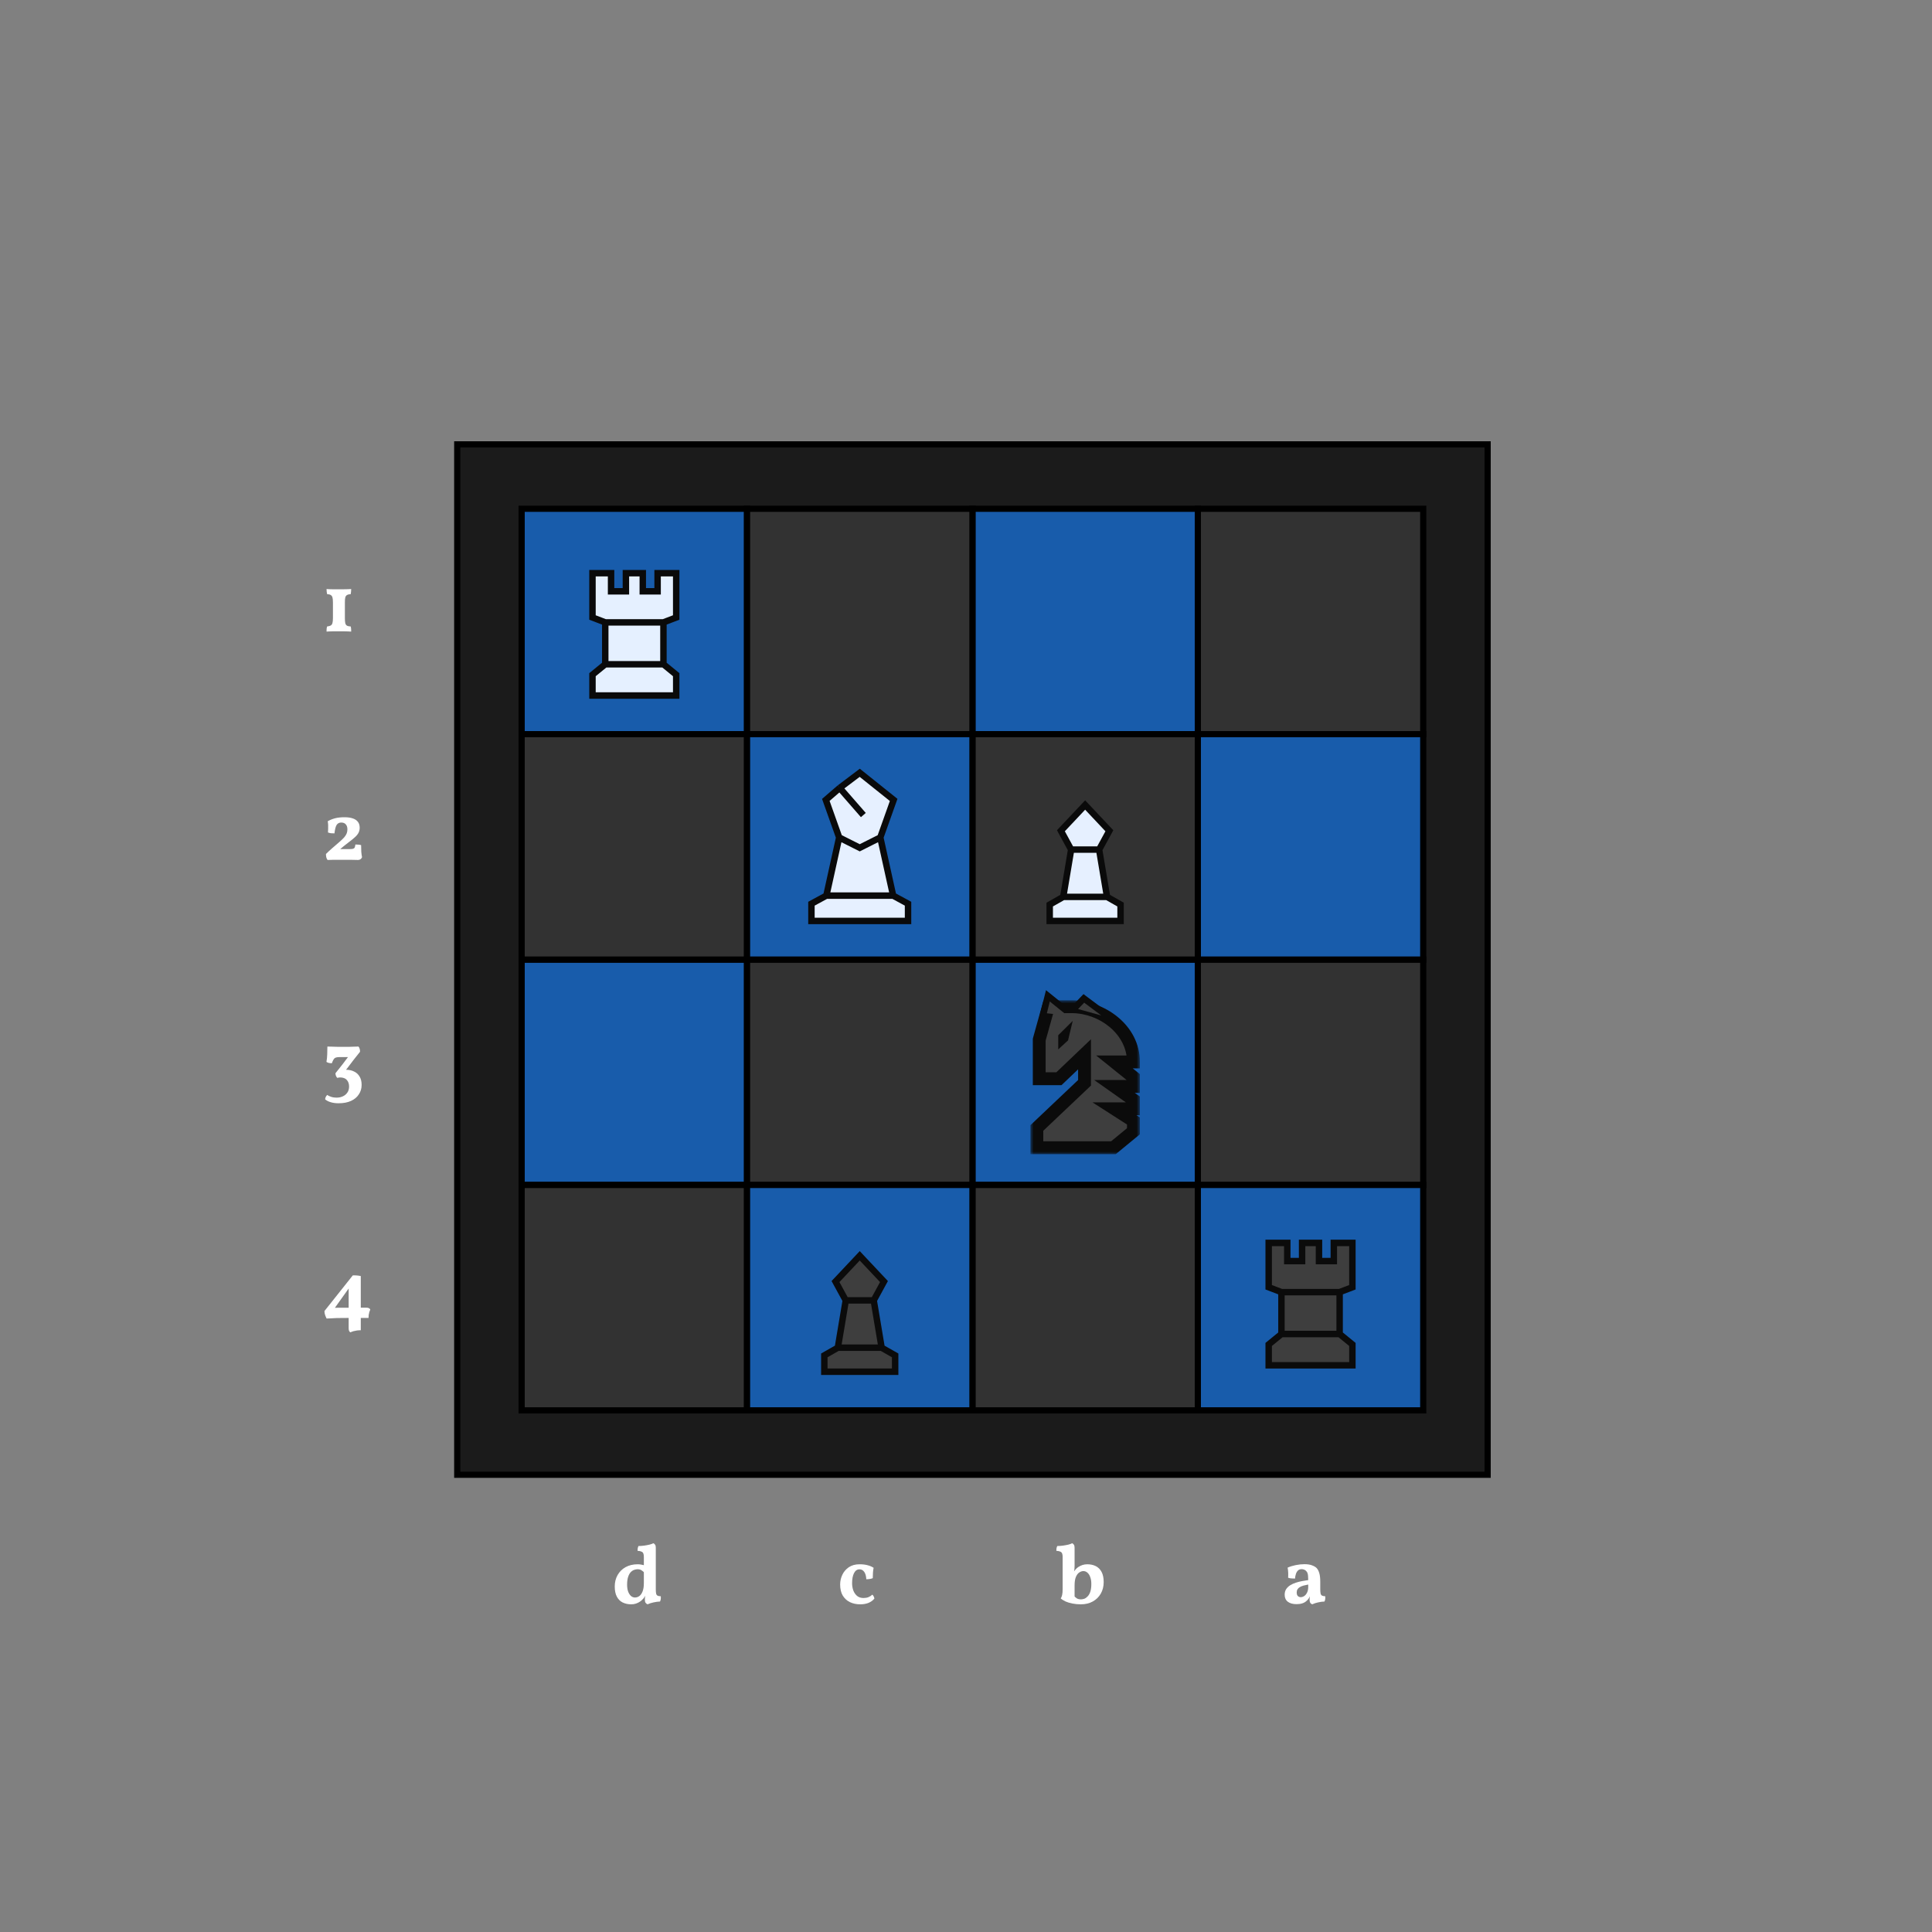 <svg width="300" height="300" viewBox="0 0 300 300" fill="none" xmlns="http://www.w3.org/2000/svg">
<rect x="0" y="0" width="300" height="300" fill="#808080" stroke="none"/>
<rect x="71" y="69" width="160" height="160" fill="#1B1B1B" stroke="black" stroke-width="0.96"/>
<rect x="81" y="79" width="35" height="35" fill="#185CAB" stroke="black" stroke-width="0.96"/>
<rect x="81" y="149" width="35" height="35" fill="#185CAB" stroke="black" stroke-width="0.96"/>
<rect x="81" y="114" width="35" height="35" fill="#323232" stroke="black" stroke-width="0.96"/>
<rect x="81" y="184" width="35" height="35" fill="#323232" stroke="black" stroke-width="0.96"/>
<rect x="151" y="79" width="35" height="35" fill="#185CAB" stroke="black" stroke-width="0.96"/>
<rect x="151" y="149" width="35" height="35" fill="#185CAB" stroke="black" stroke-width="0.96"/>
<rect x="151" y="114" width="35" height="35" fill="#323232" stroke="black" stroke-width="0.96"/>
<rect x="151" y="184" width="35" height="35" fill="#323232" stroke="black" stroke-width="0.96"/>
<rect x="116" y="79" width="35" height="35" fill="#323232" stroke="black" stroke-width="0.96"/>
<rect x="116" y="149" width="35" height="35" fill="#323232" stroke="black" stroke-width="0.96"/>
<rect x="116" y="114" width="35" height="35" fill="#185CAB" stroke="black" stroke-width="0.96"/>
<rect x="116" y="184" width="35" height="35" fill="#185CAB" stroke="black" stroke-width="0.96"/>
<rect x="186" y="79" width="35" height="35" fill="#323232" stroke="black" stroke-width="0.96"/>
<rect x="186" y="149" width="35" height="35" fill="#323232" stroke="black" stroke-width="0.96"/>
<rect x="186" y="114" width="35" height="35" fill="#185CAB" stroke="black" stroke-width="0.96"/>
<rect x="186" y="184" width="35" height="35" fill="#185CAB" stroke="black" stroke-width="0.96"/>
<path d="M198.983 207.144V200.641L197 199.884V193H199.887V195.822H202.189V193H203.217H204.811V195.822H207.113V193H210V199.884L208.017 200.641V207.144L210 208.764V212H203.5H197V208.764L198.983 207.144Z" fill="#3E3E3E"/>
<path d="M208.017 207.144V200.641M208.017 207.144L210 208.764V212H203.5H197V208.764L198.983 207.144M208.017 207.144H198.983M198.983 207.144V200.641M198.983 200.641L197 199.884L197 193H199.887V195.822H202.189V193H203.217H204.811V195.822H207.113V193H210V199.884L208.017 200.641M198.983 200.641H208.017" stroke="#0B0B0B"/>
<path d="M93.984 103.144V96.641L92 95.884V89H94.887V91.823H97.189V89H98.217H99.811V91.823H102.113V89H105V95.884L103.017 96.641V103.144L105 104.764V108H98.5H92V104.764L93.984 103.144Z" fill="#E5F0FF"/>
<path d="M103.017 103.144V96.641M103.017 103.144L105 104.764V108H98.5H92V104.764L93.984 103.144M103.017 103.144H93.984M93.984 103.144V96.641M93.984 96.641L92 95.884L92 89H94.887V91.823H97.189V89H98.217H99.811V91.823H102.113V89H105V95.884L103.017 96.641M93.984 96.641H103.017" stroke="#0A0A0A"/>
<path d="M163.326 155.124L162.717 154.633L162.527 155.392L162.07 157.222L161.93 157.779L162.502 157.84L165.643 158.174L167.333 158.354L166.01 157.288L163.326 155.124Z" stroke="#0B0B0B"/>
<path d="M168.651 155.296L168.297 155.031L167.991 155.35L167.042 156.338L166.461 156.943L167.27 157.166L170.868 158.159L171.301 157.276L168.651 155.296Z" stroke="#0B0B0B"/>
<mask id="path-24-outside-1_285_1720" maskUnits="userSpaceOnUse" x="160" y="155.318" width="17" height="24" fill="black">
<rect fill="white" x="160" y="155.318" width="17" height="24"/>
<path d="M161.366 167.506V161.448L162.795 156.318H166.394C171.068 156.318 176 159.84 176 164.898H173.053L176 167.268V168.701H173.053L176 170.783V172.175H173.053L176 174.064V175.663L172.898 178.216H161V175.152L168.406 168.135V167.015V163.71L164.427 167.506H161.366Z"/>
</mask>
<path d="M161.366 167.506V161.448L162.795 156.318H166.394C171.068 156.318 176 159.84 176 164.898H173.053L176 167.268V168.701H173.053L176 170.783V172.175H173.053L176 174.064V175.663L172.898 178.216H161V175.152L168.406 168.135V167.015V163.71L164.427 167.506H161.366Z" fill="#3E3E3E"/>
<path d="M161.366 161.448L160.403 161.179L160.366 161.311V161.448H161.366ZM161.366 167.506H160.366V168.506H161.366V167.506ZM164.427 167.506V168.506H164.827L165.117 168.23L164.427 167.506ZM168.406 163.71H169.406V161.374L167.716 162.986L168.406 163.71ZM161 175.152L160.312 174.427L160 174.722V175.152H161ZM161 178.216H160V179.216H161V178.216ZM172.898 178.216V179.216H173.256L173.533 178.988L172.898 178.216ZM176 175.663L176.636 176.435L177 176.135V175.663H176ZM176 174.064H177V173.517L176.54 173.222L176 174.064ZM173.053 172.175V171.175H169.64L172.513 173.017L173.053 172.175ZM176 172.175V173.175H177V172.175H176ZM176 170.783H177V170.265L176.577 169.966L176 170.783ZM173.053 168.701V167.701H169.904L172.476 169.518L173.053 168.701ZM176 168.701V169.701H177V168.701H176ZM176 167.268H177V166.789L176.627 166.489L176 167.268ZM173.053 164.898V163.898H170.214L172.426 165.677L173.053 164.898ZM176 164.898V165.898H177V164.898H176ZM166.394 156.318V157.318H166.394L166.394 156.318ZM162.795 156.318V155.318H162.036L161.832 156.05L162.795 156.318ZM168.406 168.135L169.094 168.861L169.406 168.566V168.135H168.406ZM160.366 161.448V167.506H162.366V161.448H160.366ZM161.366 168.506H164.427V166.506H161.366V168.506ZM165.117 168.23L169.097 164.434L167.716 162.986L163.737 166.783L165.117 168.23ZM167.406 163.71V167.015H169.406V163.71H167.406ZM160 175.152V178.216H162V175.152H160ZM161 179.216H172.898V177.216H161V179.216ZM173.533 178.988L176.636 176.435L175.364 174.891L172.262 177.444L173.533 178.988ZM177 175.663V174.064H175V175.663H177ZM176.54 173.222L173.593 171.333L172.513 173.017L175.46 174.906L176.54 173.222ZM173.053 173.175H176V171.175H173.053V173.175ZM177 172.175V170.783H175V172.175H177ZM176.577 169.966L173.63 167.884L172.476 169.518L175.423 171.6L176.577 169.966ZM173.053 169.701H176V167.701H173.053V169.701ZM177 168.701V167.268H175V168.701H177ZM176.627 166.489L173.68 164.118L172.426 165.677L175.373 168.047L176.627 166.489ZM173.053 165.898H176V163.898H173.053V165.898ZM177 164.898C177 159.124 171.441 155.318 166.394 155.318L166.394 157.318C170.696 157.318 175 160.557 175 164.898H177ZM166.394 155.318H162.795V157.318H166.394V155.318ZM161.832 156.05L160.403 161.179L162.329 161.716L163.759 156.587L161.832 156.05ZM161.688 175.878L169.094 168.861L167.718 167.41L160.312 174.427L161.688 175.878ZM169.406 168.135V167.015H167.406V168.135H169.406Z" fill="#0B0B0B" mask="url(#path-24-outside-1_285_1720)"/>
<path d="M163.012 155.514L162.555 157.343L165.696 157.677L163.012 155.514Z" fill="#3E3E3E"/>
<path d="M168.351 155.696L167.403 156.684L171.001 157.677L168.351 155.696Z" fill="#3E3E3E"/>
<path d="M166.311 159.182L166.393 158.841L166.143 159.088L164.452 160.761L164.423 160.791L164.423 160.832L164.423 162.496L164.423 162.724L164.59 162.57L165.732 161.519L165.755 161.499L165.762 161.469L166.311 159.182Z" fill="#0B0B0B" stroke="#0B0B0B" stroke-width="0.2"/>
<path d="M166.329 131.923L164.737 129L168.5 125L172.263 129L170.671 131.923L171.901 139.269L174 140.462V143H163V140.462L165.099 139.269L166.329 131.923Z" fill="#E6F0FF"/>
<path d="M166.329 131.923L164.737 129L168.5 125L172.263 129L170.671 131.923M166.329 131.923L165.099 139.269M166.329 131.923H170.671M170.671 131.923L171.901 139.269M165.099 139.269L163 140.462V143H174V140.462L171.901 139.269M165.099 139.269H171.901" stroke="#0A0A0A"/>
<path d="M131.329 201.923L129.737 199L133.5 195L137.263 199L135.671 201.923L136.901 209.269L139 210.462V213H128V210.462L130.099 209.269L131.329 201.923Z" fill="#3E3E3E"/>
<path d="M131.329 201.923L129.737 199L133.5 195L137.263 199L135.671 201.923M131.329 201.923L130.099 209.269M131.329 201.923H135.671M135.671 201.923L136.901 209.269M130.099 209.269L128 210.462V213H139V210.462L136.901 209.269M130.099 209.269H136.901" stroke="#0B0B0B"/>
<path d="M130.309 130.042L128.234 124.211L130.388 122.349L133.5 120L138.766 124.211L136.691 130.042L138.686 139.072L141 140.327V143H126V140.327L128.314 139.072L130.309 130.042Z" fill="#E6F0FF"/>
<path d="M130.309 130.042L128.234 124.211L130.388 122.349M130.309 130.042L128.314 139.072M130.309 130.042L133.5 131.646L136.691 130.042M136.691 130.042L138.766 124.211L133.5 120L130.388 122.349M136.691 130.042L138.686 139.072M128.314 139.072L126 140.327V143H141V140.327L138.686 139.072M128.314 139.072H138.686M134.059 126.56L130.388 122.349" stroke="#0A0A0A"/>
<path d="M99.023 242.9C99.224 242.9 99.406 242.917 99.572 242.952C99.746 242.978 99.929 243.017 100.121 243.07V244.284C99.964 244.093 99.798 243.945 99.624 243.84C99.459 243.727 99.25 243.67 98.997 243.67C98.832 243.67 98.653 243.705 98.462 243.775C98.279 243.836 98.105 243.953 97.939 244.128C97.774 244.293 97.639 244.537 97.534 244.859C97.43 245.173 97.377 245.578 97.377 246.074C97.377 246.483 97.43 246.836 97.534 247.132C97.647 247.428 97.795 247.659 97.978 247.824C98.161 247.981 98.37 248.059 98.605 248.059C98.832 248.059 99.049 247.99 99.258 247.85C99.467 247.702 99.637 247.467 99.768 247.145C99.907 246.814 99.977 246.379 99.977 245.839L100.486 247.171C100.347 247.511 100.216 247.776 100.094 247.968C99.972 248.151 99.855 248.29 99.742 248.386C99.655 248.491 99.524 248.599 99.35 248.713C99.184 248.826 98.988 248.922 98.762 249C98.536 249.078 98.287 249.118 98.017 249.118C97.521 249.118 97.077 249.022 96.685 248.83C96.302 248.639 96.001 248.338 95.784 247.929C95.566 247.52 95.457 246.993 95.457 246.348C95.457 245.686 95.605 245.094 95.901 244.572C96.197 244.049 96.611 243.64 97.142 243.344C97.682 243.048 98.309 242.9 99.023 242.9ZM101.832 246.819C101.832 247.089 101.849 247.302 101.884 247.459C101.919 247.607 101.993 247.711 102.106 247.772C102.219 247.833 102.385 247.864 102.602 247.864C102.62 248.003 102.62 248.147 102.602 248.295C102.585 248.434 102.546 248.565 102.485 248.686C102.171 248.695 101.84 248.739 101.492 248.817C101.152 248.887 100.839 248.987 100.552 249.118C100.412 249.057 100.308 248.974 100.238 248.869C100.168 248.765 100.134 248.599 100.134 248.373C100.134 248.199 100.151 248.025 100.186 247.85C100.229 247.676 100.286 247.472 100.356 247.237L101.832 246.819ZM101.832 241.541V247.302H99.977V241.541H101.832ZM101.453 239.634C101.566 239.678 101.658 239.756 101.727 239.869C101.797 239.974 101.832 240.126 101.832 240.326V241.985H99.977V241.737C99.977 241.528 99.951 241.358 99.898 241.228C99.855 241.097 99.763 241.001 99.624 240.94C99.485 240.871 99.276 240.827 98.997 240.81C98.997 240.679 99.006 240.553 99.023 240.431C99.049 240.3 99.089 240.178 99.141 240.065C99.437 240.065 99.737 240.043 100.042 240C100.347 239.956 100.626 239.904 100.878 239.843C101.139 239.773 101.331 239.704 101.453 239.634Z" fill="white"/>
<path d="M135.774 248.229C135.539 248.517 135.234 248.739 134.859 248.895C134.485 249.044 134.054 249.118 133.566 249.118C132.974 249.118 132.443 249.004 131.972 248.778C131.511 248.552 131.141 248.212 130.862 247.759C130.592 247.306 130.457 246.731 130.457 246.035C130.457 245.512 130.57 245.012 130.797 244.533C131.023 244.054 131.359 243.662 131.803 243.357C132.255 243.052 132.813 242.9 133.475 242.9C133.945 242.9 134.354 242.948 134.703 243.043C135.06 243.131 135.377 243.266 135.656 243.448C135.604 243.692 135.569 243.945 135.552 244.206C135.534 244.459 135.525 244.742 135.525 245.055C135.386 245.116 135.225 245.16 135.042 245.186C134.859 245.212 134.685 245.225 134.52 245.225C134.494 244.72 134.385 244.337 134.193 244.075C134.01 243.814 133.766 243.684 133.462 243.684C133.096 243.684 132.813 243.879 132.613 244.271C132.412 244.663 132.312 245.19 132.312 245.852C132.312 246.226 132.373 246.592 132.495 246.949C132.626 247.298 132.822 247.585 133.083 247.811C133.344 248.029 133.679 248.138 134.089 248.138C134.367 248.138 134.62 248.094 134.846 248.007C135.081 247.911 135.286 247.781 135.46 247.615C135.539 247.685 135.604 247.772 135.656 247.877C135.717 247.981 135.756 248.099 135.774 248.229Z" fill="white"/>
<path d="M166.717 247.733C166.865 247.925 167.026 248.077 167.2 248.19C167.374 248.295 167.588 248.347 167.84 248.347C168.006 248.347 168.18 248.316 168.363 248.255C168.546 248.186 168.72 248.064 168.885 247.89C169.06 247.716 169.199 247.472 169.303 247.158C169.408 246.845 169.46 246.44 169.46 245.943C169.46 245.534 169.404 245.181 169.29 244.885C169.186 244.589 169.042 244.363 168.859 244.206C168.676 244.041 168.467 243.958 168.232 243.958C168.006 243.958 167.788 244.032 167.579 244.18C167.37 244.319 167.196 244.554 167.057 244.885C166.926 245.208 166.861 245.643 166.861 246.192V248.125L166.717 247.733ZM167.827 249.118C167.383 249.118 166.956 249.078 166.547 249C166.138 248.922 165.772 248.813 165.45 248.673C165.136 248.525 164.888 248.364 164.705 248.19C164.81 248.059 164.884 247.885 164.927 247.668C164.98 247.45 165.006 247.141 165.006 246.74V241.737C165.006 241.528 164.98 241.358 164.927 241.228C164.884 241.097 164.792 241.001 164.653 240.94C164.514 240.871 164.305 240.827 164.026 240.81C164.026 240.679 164.035 240.553 164.052 240.431C164.078 240.3 164.118 240.178 164.17 240.065C164.466 240.065 164.766 240.043 165.071 240C165.385 239.956 165.668 239.904 165.92 239.843C166.173 239.773 166.36 239.704 166.482 239.634C166.595 239.678 166.687 239.756 166.756 239.869C166.826 239.974 166.861 240.126 166.861 240.326V243.135C166.861 243.361 166.852 243.544 166.835 243.684C166.817 243.823 166.791 243.971 166.756 244.128L166.639 245.094L166.351 244.846C166.491 244.506 166.621 244.245 166.743 244.062C166.865 243.871 166.978 243.727 167.083 243.631C167.179 243.518 167.309 243.409 167.475 243.305C167.649 243.192 167.849 243.096 168.076 243.017C168.311 242.939 168.559 242.9 168.82 242.9C169.325 242.9 169.769 242.996 170.152 243.187C170.536 243.379 170.836 243.679 171.054 244.088C171.271 244.498 171.38 245.025 171.38 245.669C171.38 246.331 171.232 246.923 170.936 247.446C170.64 247.968 170.226 248.377 169.695 248.673C169.164 248.97 168.541 249.118 167.827 249.118Z" fill="white"/>
<path d="M203.755 249.118C203.607 249.057 203.502 248.97 203.441 248.856C203.38 248.734 203.35 248.569 203.35 248.36C203.35 248.255 203.359 248.134 203.376 247.994C203.393 247.846 203.424 247.707 203.467 247.576L203.507 247.537C203.446 247.763 203.359 247.972 203.245 248.164C203.132 248.347 202.997 248.499 202.84 248.621C202.666 248.778 202.453 248.895 202.2 248.974C201.956 249.052 201.665 249.091 201.325 249.091C200.742 249.091 200.289 248.965 199.967 248.713C199.644 248.46 199.483 248.099 199.483 247.628C199.483 247.298 199.557 247.014 199.705 246.779C199.862 246.536 200.071 246.331 200.332 246.165C200.594 246 200.885 245.865 201.208 245.76C201.53 245.656 201.856 245.573 202.187 245.512C202.527 245.451 202.845 245.399 203.141 245.356C203.141 245.103 203.132 244.894 203.115 244.729C203.106 244.554 203.08 244.411 203.036 244.297C203.002 244.176 202.941 244.071 202.853 243.984C202.758 243.862 202.644 243.779 202.514 243.736C202.392 243.684 202.261 243.657 202.122 243.657C201.878 243.657 201.682 243.731 201.534 243.879C201.395 244.019 201.29 244.202 201.221 244.428C201.151 244.655 201.107 244.885 201.09 245.12C200.881 245.12 200.685 245.112 200.502 245.094C200.319 245.077 200.158 245.042 200.019 244.99C200.036 244.755 200.041 244.502 200.032 244.232C200.023 243.962 199.993 243.692 199.941 243.422C200.306 243.257 200.724 243.126 201.195 243.03C201.673 242.935 202.122 242.887 202.54 242.887C203.036 242.887 203.437 242.948 203.742 243.07C204.047 243.183 204.277 243.318 204.434 243.475C204.617 243.666 204.756 243.927 204.852 244.258C204.957 244.58 205.009 245.046 205.009 245.656V246.792C205.009 247.071 205.026 247.289 205.061 247.446C205.096 247.594 205.166 247.698 205.27 247.759C205.383 247.82 205.553 247.855 205.779 247.864C205.797 248.003 205.797 248.147 205.779 248.295C205.762 248.434 205.723 248.565 205.662 248.686C205.348 248.695 205.022 248.739 204.682 248.817C204.351 248.887 204.042 248.987 203.755 249.118ZM201.978 248.007C202.152 248.007 202.331 247.951 202.514 247.837C202.697 247.716 202.845 247.537 202.958 247.302C203.08 247.067 203.141 246.766 203.141 246.401V246.048C202.888 246.091 202.649 246.144 202.422 246.205C202.205 246.266 202.013 246.344 201.848 246.44C201.691 246.527 201.569 246.64 201.482 246.779C201.395 246.91 201.351 247.075 201.351 247.276C201.351 247.537 201.412 247.724 201.534 247.837C201.665 247.951 201.813 248.007 201.978 248.007Z" fill="white"/>
<path d="M53.553 95.958C53.553 96.315 53.575 96.589 53.618 96.781C53.671 96.963 53.762 97.09 53.893 97.159C54.023 97.229 54.211 97.268 54.454 97.277C54.489 97.399 54.511 97.529 54.52 97.669C54.528 97.799 54.533 97.934 54.533 98.074C54.402 98.065 54.245 98.056 54.062 98.048C53.888 98.048 53.705 98.043 53.514 98.034C53.322 98.034 53.144 98.034 52.978 98.034C52.822 98.034 52.704 98.034 52.626 98.034C52.512 98.034 52.369 98.034 52.194 98.034C52.02 98.034 51.842 98.034 51.659 98.034C51.476 98.043 51.302 98.048 51.136 98.048C50.971 98.056 50.827 98.065 50.705 98.074C50.705 97.926 50.71 97.782 50.718 97.643C50.736 97.503 50.762 97.381 50.797 97.277C51.032 97.251 51.215 97.203 51.345 97.133C51.476 97.064 51.568 96.937 51.62 96.754C51.672 96.572 51.698 96.31 51.698 95.971V93.541C51.698 93.193 51.672 92.931 51.62 92.757C51.568 92.583 51.476 92.461 51.345 92.391C51.224 92.313 51.041 92.27 50.797 92.261C50.771 92.148 50.749 92.026 50.731 91.895C50.714 91.756 50.705 91.612 50.705 91.464C50.81 91.473 50.945 91.481 51.11 91.49C51.285 91.49 51.467 91.495 51.659 91.503C51.85 91.503 52.033 91.503 52.208 91.503C52.382 91.503 52.521 91.503 52.626 91.503C52.809 91.503 53.022 91.503 53.266 91.503C53.51 91.495 53.745 91.49 53.971 91.49C54.206 91.481 54.393 91.473 54.533 91.464C54.533 91.621 54.524 91.764 54.507 91.895C54.498 92.026 54.48 92.148 54.454 92.261C54.219 92.27 54.032 92.313 53.893 92.391C53.762 92.461 53.671 92.583 53.618 92.757C53.575 92.931 53.553 93.193 53.553 93.541V95.958Z" fill="white"/>
<path d="M53.514 126.9C54.01 126.9 54.433 126.961 54.781 127.082C55.129 127.196 55.395 127.374 55.578 127.618C55.761 127.853 55.852 128.158 55.852 128.532C55.852 128.811 55.795 129.064 55.682 129.29C55.578 129.508 55.399 129.734 55.147 129.969C54.903 130.196 54.572 130.466 54.154 130.779C53.884 130.979 53.623 131.184 53.37 131.393C53.118 131.593 52.843 131.824 52.547 132.085L52.247 131.85H54.128C54.415 131.85 54.629 131.837 54.768 131.811C54.916 131.776 55.016 131.711 55.068 131.615C55.12 131.511 55.16 131.35 55.186 131.132C55.343 131.132 55.504 131.141 55.669 131.158C55.835 131.167 55.97 131.193 56.074 131.236C56.074 131.602 56.083 131.946 56.1 132.268C56.126 132.582 56.166 132.861 56.218 133.104C56.166 133.235 56.087 133.339 55.983 133.418C55.878 133.496 55.748 133.535 55.591 133.535C55.251 133.527 54.855 133.518 54.402 133.509C53.958 133.509 53.527 133.509 53.109 133.509C52.691 133.509 52.273 133.509 51.855 133.509C51.446 133.518 51.115 133.527 50.862 133.535C50.766 133.405 50.701 133.265 50.666 133.117C50.631 132.961 50.614 132.791 50.614 132.608C50.91 132.312 51.224 132.02 51.554 131.733C51.885 131.445 52.238 131.141 52.612 130.818C52.978 130.505 53.257 130.239 53.449 130.022C53.64 129.795 53.771 129.586 53.84 129.395C53.91 129.194 53.945 128.99 53.945 128.781C53.945 128.45 53.862 128.193 53.697 128.01C53.54 127.818 53.3 127.723 52.978 127.723C52.682 127.723 52.451 127.84 52.286 128.075C52.129 128.302 52.012 128.746 51.933 129.408C51.724 129.408 51.537 129.399 51.372 129.382C51.215 129.355 51.067 129.316 50.927 129.264C50.945 129.107 50.954 128.924 50.954 128.715C50.962 128.506 50.962 128.297 50.954 128.088C50.945 127.871 50.923 127.683 50.888 127.527C51.211 127.335 51.581 127.183 51.999 127.069C52.417 126.956 52.922 126.9 53.514 126.9Z" fill="white"/>
<path d="M52.573 171.314C52.103 171.314 51.689 171.257 51.332 171.144C50.984 171.039 50.701 170.891 50.483 170.7C50.492 170.587 50.523 170.469 50.575 170.347C50.636 170.225 50.714 170.116 50.81 170.021C50.967 170.134 51.163 170.23 51.398 170.308C51.642 170.395 51.942 170.439 52.299 170.439C52.647 170.439 52.965 170.369 53.253 170.23C53.54 170.099 53.771 169.903 53.945 169.642C54.119 169.389 54.206 169.08 54.206 168.714C54.206 168.296 54.089 167.957 53.853 167.695C53.627 167.434 53.27 167.304 52.782 167.304C52.713 167.304 52.643 167.312 52.573 167.33C52.504 167.338 52.434 167.351 52.364 167.369C52.277 167.273 52.208 167.16 52.155 167.029C52.112 166.89 52.09 166.764 52.09 166.65C52.517 166.119 52.887 165.653 53.2 165.253C53.523 164.843 53.801 164.473 54.036 164.142H52.782C52.53 164.142 52.33 164.164 52.181 164.208C52.033 164.251 51.911 164.343 51.816 164.482C51.729 164.613 51.633 164.817 51.528 165.096C51.389 165.096 51.241 165.083 51.084 165.057C50.927 165.022 50.797 164.965 50.692 164.887C50.762 164.478 50.801 164.09 50.81 163.724C50.827 163.35 50.836 162.945 50.836 162.51C51.019 162.51 51.241 162.514 51.502 162.523C51.763 162.531 52.051 162.54 52.364 162.549C52.678 162.549 53.004 162.549 53.344 162.549C53.675 162.549 53.984 162.549 54.272 162.549C54.568 162.54 54.833 162.531 55.068 162.523C55.312 162.514 55.512 162.51 55.669 162.51C55.756 162.614 55.817 162.736 55.852 162.875C55.896 163.015 55.913 163.163 55.904 163.319C55.591 163.703 55.242 164.142 54.859 164.639C54.485 165.126 54.11 165.618 53.736 166.115C54.215 166.115 54.633 166.206 54.99 166.389C55.356 166.563 55.639 166.825 55.839 167.173C56.048 167.513 56.153 167.944 56.153 168.466C56.153 169.015 56.009 169.502 55.721 169.929C55.443 170.365 55.038 170.704 54.507 170.948C53.975 171.192 53.331 171.314 52.573 171.314Z" fill="white"/>
<path d="M53.906 204.651C53.348 204.651 52.817 204.655 52.312 204.664C51.807 204.681 51.276 204.707 50.718 204.742C50.631 204.577 50.553 204.394 50.483 204.194C50.414 203.993 50.379 203.789 50.379 203.58L54.781 198.041C54.999 198.033 55.212 198.037 55.421 198.054C55.639 198.072 55.839 198.102 56.022 198.146V206.558C55.83 206.558 55.63 206.571 55.421 206.597C55.212 206.632 55.02 206.671 54.846 206.715C54.672 206.767 54.52 206.824 54.389 206.885C54.302 206.815 54.237 206.728 54.193 206.623C54.158 206.528 54.141 206.401 54.141 206.245V204.403V204.115V199.543L54.493 199.583L51.763 203.41L51.737 203.07L55.473 203.057H55.761H56.91C57.058 203.057 57.176 203.079 57.263 203.123C57.359 203.157 57.437 203.227 57.498 203.332C57.437 203.48 57.385 203.623 57.341 203.763C57.306 203.902 57.276 204.046 57.25 204.194C57.232 204.333 57.224 204.485 57.224 204.651H53.906Z" fill="white"/>
</svg>
